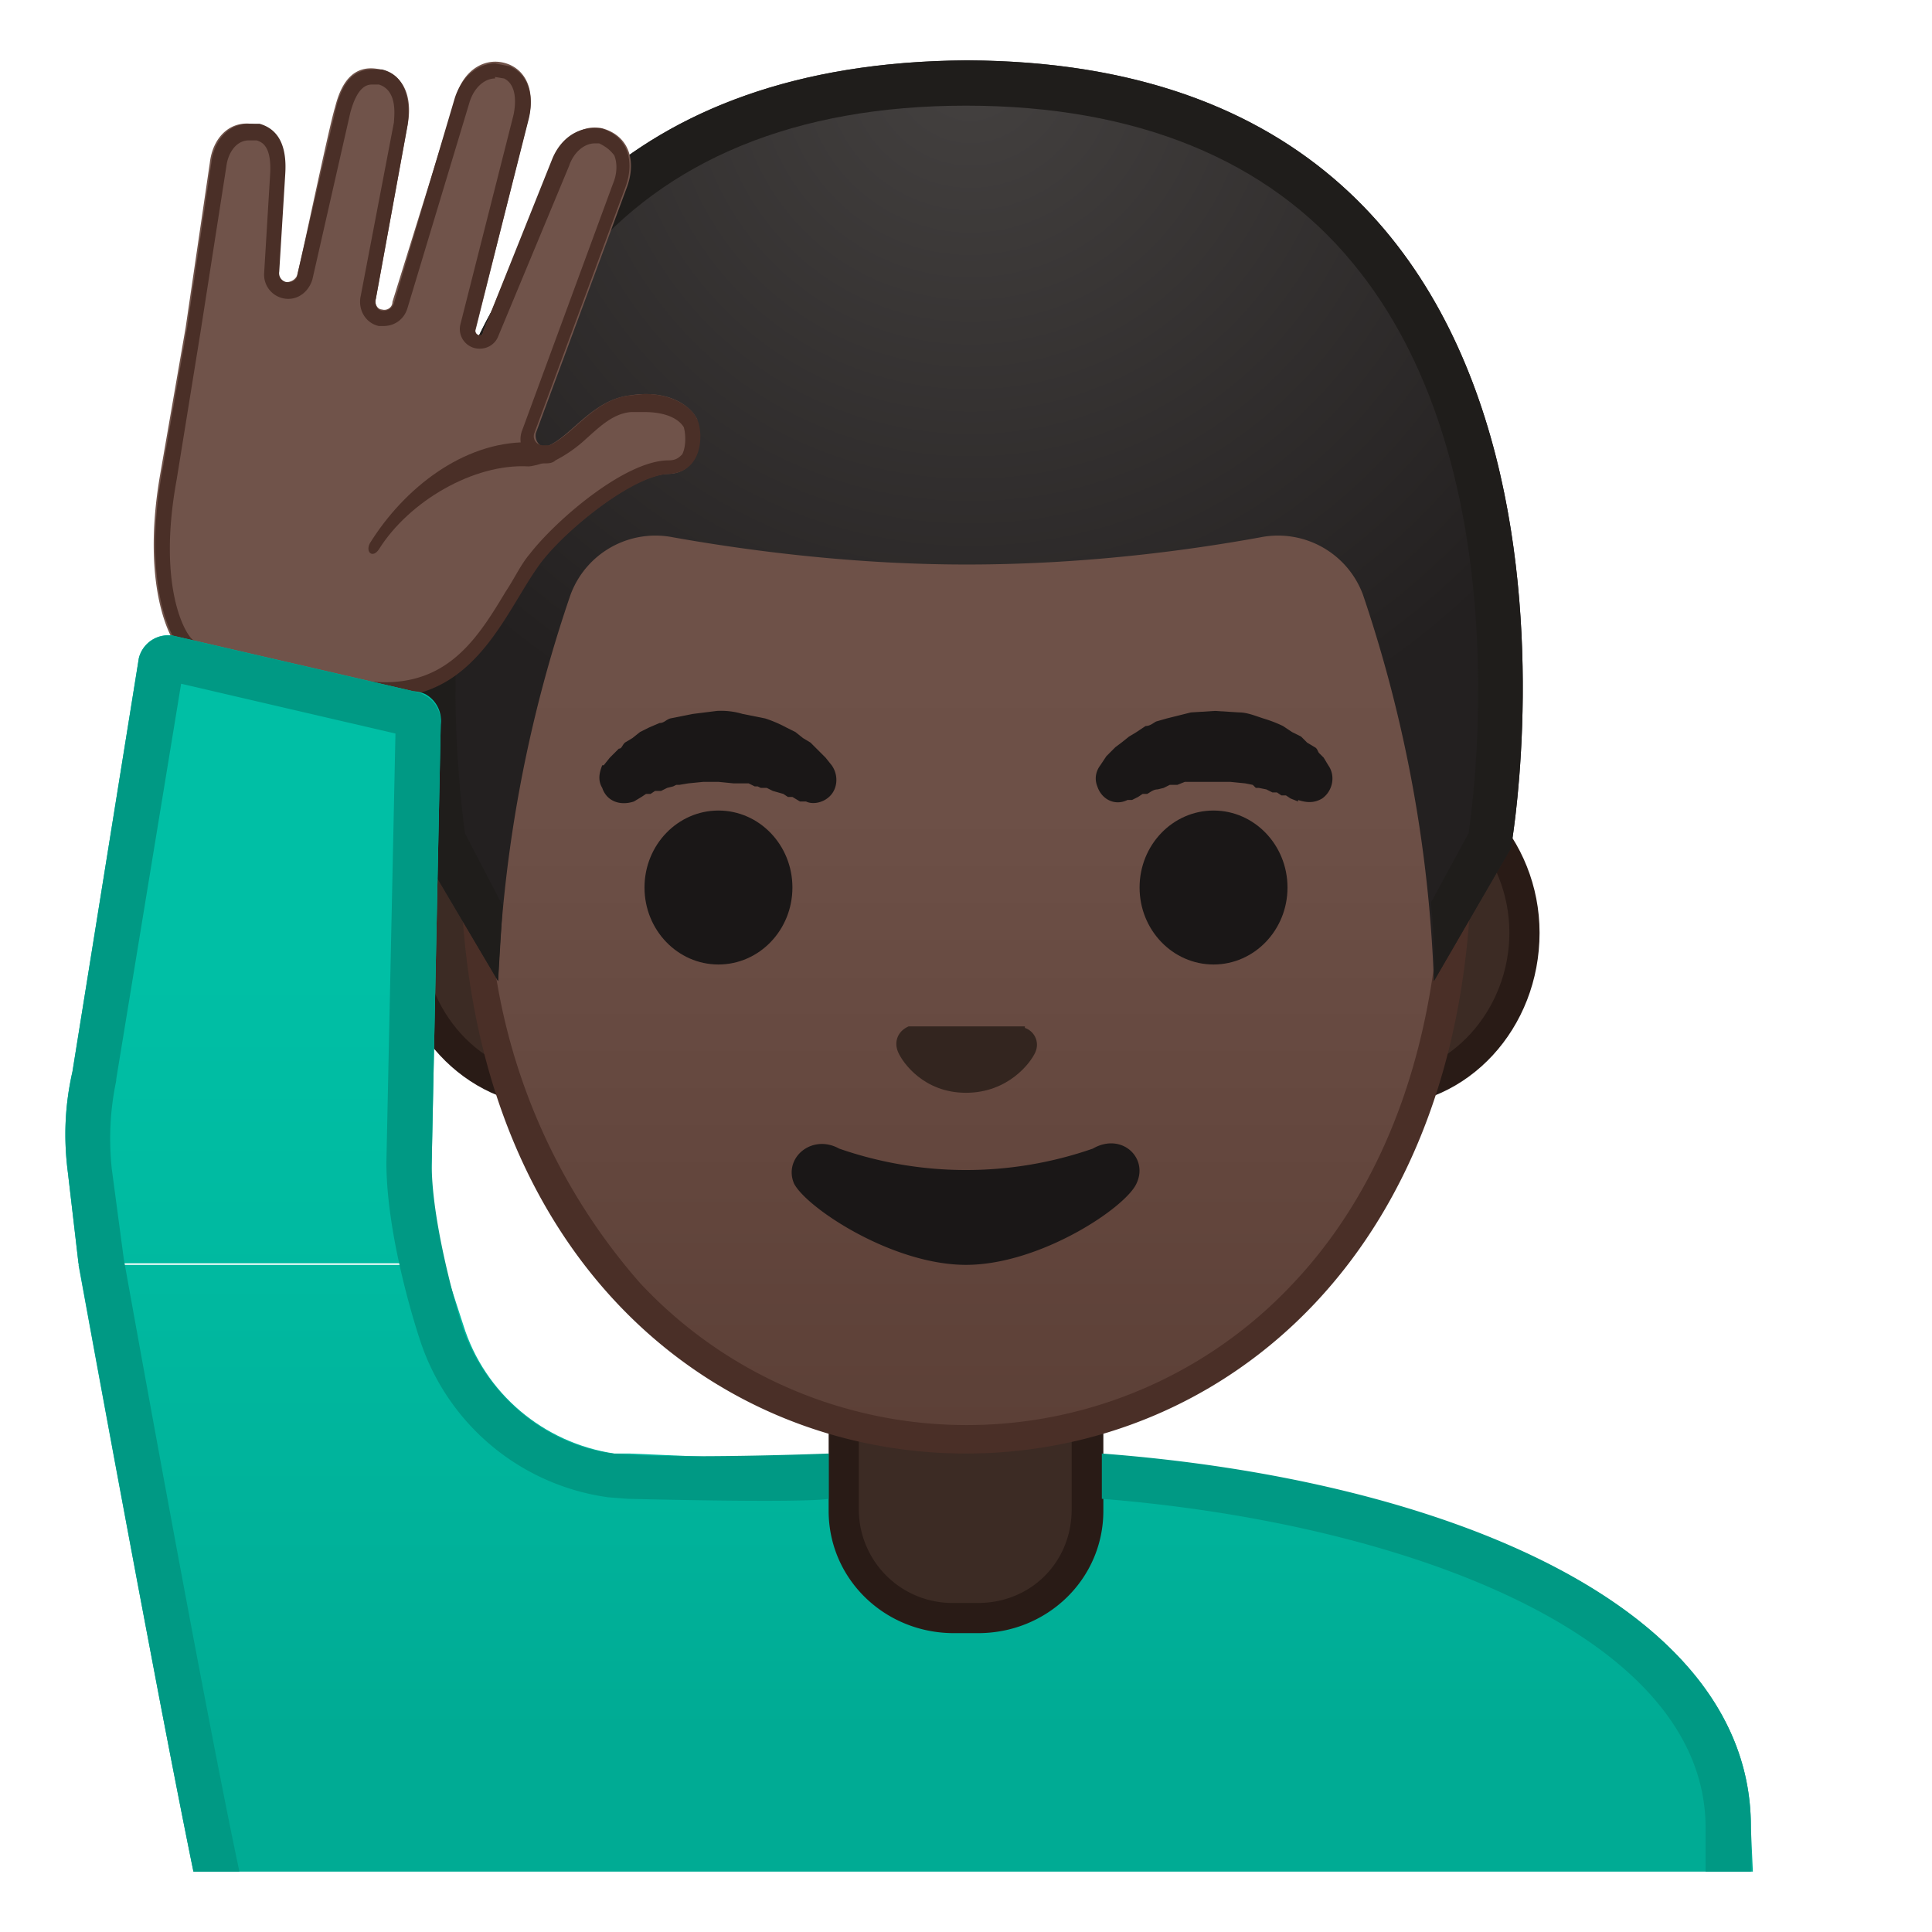 <svg viewBox="0 0 128 128" xmlns="http://www.w3.org/2000/svg" xmlns:xlink="http://www.w3.org/1999/xlink"><defs><path id="a" d="M4 4h120v120H4z"/></defs><clipPath id="b"><use xlink:href="#a"/></clipPath><g clip-path="url(#b)"><linearGradient id="c" x1="60.8" x2="60.8" y1="70.1" y2="114.8" gradientUnits="userSpaceOnUse"><stop stop-color="#00BFA5" offset="0"/><stop stop-color="#00B29A" offset=".7"/><stop stop-color="#00AB94" offset="1"/></linearGradient><path d="M116 121c0-16.7-26.4-25-52-25-4.3 0-8.7.2-13 .7l-9.3-.4h-1c-4.7-.7-8.6-4-10-8.5l-1.3-4H5.2s7.4 40.6 8.8 45.5l102.4.6-.4-8.8z" fill="url(#c)"/></g><g clip-path="url(#b)"><linearGradient id="d" x1="66.8" x2="66.8" y1="102.5" y2="179.7" gradientUnits="userSpaceOnUse"><stop stop-color="#00BFA5" offset="0"/><stop stop-color="#00B29A" offset=".7"/><stop stop-color="#00AB94" offset="1"/></linearGradient><path d="M16.3 183.1v-9.4c0-16.3 25.3-23.5 50.5-23.6 25.1 0 50.5 8.1 50.5 23.6v9.4h-101z" fill="url(#d)"/><path d="M66.9 151.6c12.9 0 25.4 2.2 34.3 6 6.7 2.9 14.6 8 14.6 16v8h-98v-8c0-15.1 24.6-22 49-22m0-3c-25.5 0-52 7.3-52 25v11h104v-11c0-16.7-26.3-25-52-25z" fill="#009984"/></g><g clip-path="url(#b)"><path d="M63.2 107.2c-4 0-7.3-3.2-7.3-7.1v-9h16.2v9c0 4-3.3 7.1-7.3 7.1h-1.6z" fill="#3C2B24"/><path d="M71 92v8c0 3.5-2.7 6.2-6.2 6.2h-1.6a6.2 6.2 0 0 1-6.3-6.1v-8h14.2m2-2H54.9v10c0 4.5 3.7 8.1 8.3 8.1h1.6c4.6 0 8.3-3.6 8.3-8.1V90z" fill="#291B16"/></g><g clip-path="url(#b)"><path d="M36.7 72.3c-5.4 0-9.7-4.7-9.7-10.4s4.3-10.5 9.7-10.5h54.6c5.4 0 9.7 4.7 9.7 10.5s-4.3 10.4-9.7 10.4H36.7z" fill="#3C2B24"/><path d="M91.3 52.4c4.8 0 8.7 4.3 8.7 9.4s-3.9 9.5-8.7 9.5H36.7c-4.8 0-8.7-4.3-8.7-9.5s3.9-9.4 8.7-9.4h54.6m0-2H36.7c-6 0-10.7 5.2-10.7 11.4 0 6.3 4.8 11.5 10.7 11.5h54.6c6 0 10.7-5.2 10.7-11.5 0-6.2-4.8-11.4-10.7-11.4z" fill="#291B16"/></g><g clip-path="url(#b)"><linearGradient id="e" x1="64" x2="64" y1="94.6" y2="12.8" gradientUnits="userSpaceOnUse"><stop stop-color="#5C4037" offset="0"/><stop stop-color="#63463D" offset=".2"/><stop stop-color="#6D5047" offset=".5"/><stop stop-color="#70534A" offset="1"/></linearGradient><path d="M64 95.3c-15.7 0-32.5-12.2-32.5-38.8 0-12.4 3.5-23.8 10-32.2 6-7.8 14.3-12.2 22.5-12.2s16.4 4.4 22.5 12.2c6.5 8.4 10 19.8 10 32.2a42 42 0 0 1-10.1 29.2A30.5 30.5 0 0 1 64 95.3z" fill="url(#e)"/><path d="M64 13c8 0 15.8 4.4 21.7 12a51.5 51.5 0 0 1 9.8 31.5c0 11.8-3.4 21.7-9.8 28.5a29.6 29.6 0 0 1-43.3 0 40.5 40.5 0 0 1-10-28.5 51.3 51.3 0 0 1 10-31.5A28.1 28.1 0 0 1 64 13m0-2c-17.4 0-33.5 18.7-33.5 45.5C30.5 83 47 96.3 64 96.3S97.5 83 97.5 56.5C97.5 29.7 81.4 11 64 11z" fill="#4A2F27"/></g><g clip-path="url(#b)"><g fill="#1A1717"><path d="M40 50.7l.4-.5.2-.2.4-.4c.2 0 .2-.2.4-.4l.5-.3.5-.4.6-.3.7-.3c.3 0 .4-.2.7-.3l1.5-.3 1.6-.2a5 5 0 0 1 1.7.2l1.5.3a8.6 8.6 0 0 1 1.4.6l.6.3.5.4.5.3.4.4.3.3.3.3.4.5c.5.7.4 1.7-.3 2.2-.4.3-1 .4-1.4.2H53l-.5-.3h-.3l-.3-.2-.7-.2-.4-.2h-.4l-.2-.1H50l-.4-.2h-1l-1-.1h-1l-1 .1-.6.1h-.2l-.2.1-.4.1-.4.2h-.4l-.3.2h-.3l-.3.2-.5.3c-.9.3-1.8 0-2.1-.9-.3-.5-.2-1 0-1.5z"/><ellipse cx="47.6" cy="58.8" rx="4.9" ry="5.1"/><path d="M86 53.1l-.5-.2-.3-.2h-.3l-.3-.2h-.3l-.4-.2-.5-.1h-.2L83 52l-.5-.1-1-.1h-3l-.5.2h-.5l-.4.2-.4.1c-.3 0-.5.2-.7.3h-.3l-.3.2-.4.2h-.3c-.8.4-1.7 0-2-.9-.2-.5-.1-1 .2-1.4l.4-.6.3-.3.3-.3.4-.3.5-.4.5-.3.6-.4c.3 0 .5-.2.7-.3l.7-.2 1.6-.4 1.6-.1 1.6.1c.5 0 1 .2 1.6.4a8.6 8.6 0 0 1 1.3.5l.6.4.6.3.4.4.5.3c.2.1.2.3.3.4l.3.3.3.5c.5.7.3 1.7-.4 2.2-.5.3-1 .3-1.6.1z"/><ellipse cx="80.4" cy="58.8" rx="4.9" ry="5.1"/></g><path d="M67.9 68h-7.7c-.7.3-1 1-.7 1.7s1.7 2.7 4.5 2.7 4.3-2 4.6-2.7c.3-.7-.1-1.4-.7-1.6z" fill="#33251F"/><path d="M72.4 76.1a25.6 25.6 0 0 1-16.8 0c-1.8-1-3.7.6-3 2.3.8 1.6 6.5 5.4 11.4 5.4s10.6-3.8 11.3-5.4c.8-1.7-1-3.4-2.9-2.3z" fill="#1A1717"/></g><g clip-path="url(#b)"><radialGradient id="f" cx="64.3" cy="4.3" r="48.9" gradientUnits="userSpaceOnUse"><stop stop-color="#444140" offset="0"/><stop stop-color="#232020" offset="1"/></radialGradient><path d="M64 4c-45.5.3-36.2 52.2-36.2 52.2L33 65a90 90 0 0 1 4.8-25.6 6 6 0 0 1 6.8-3.8c4.5.8 11.6 1.8 19.4 1.8h.1c8 0 15-1 19.4-1.8a6 6 0 0 1 6.8 3.8A90 90 0 0 1 95 65l5.1-8.8s9.3-52-36-52.2z" fill="url(#f)"/><path d="M64 4c-45.5.3-36.2 52.2-36.2 52.2L33 65l.3-5-2.5-4.8c-.2-1.6-.9-7-.5-13.6.4-7 2.1-17 8.2-24.2C44.1 10.6 52.7 7 64 7s20 3.6 25.6 10.4c10.8 13 8.2 34.3 7.7 37.8l-2.5 4.6c.2 2 .3 3.7.2 5.2l5.1-8.8s9.3-52-36-52.2z" fill="#1F1D1B"/></g><g clip-path="url(#b)"><path d="M46.2 27.8c-.5-1-2-2-4.5-1.6-2.4.3-3.8 2.6-5.3 3.3-.5.3-1-.2-.9-.8l6-16.2c.7-1.8.2-3.5-1.6-4-1.4-.3-2.6.7-3.2 2L32 22c0 .2-.2.3-.3.2a.3.3 0 0 1-.2-.3l3.5-14c.4-1.5.1-3-1.2-3.6-1.6-.7-3.2.4-3.6 2.2L26 20c0 .4-.4.6-.7.5-.3 0-.5-.4-.4-.7L27 8.3c.3-1.5 0-3.3-1.8-3.7s-2.6.9-3 2.5c-.4 1.3-2 9-2.5 11.1-.1.3-.4.5-.8.5a.6.6 0 0 1-.5-.7l.4-6.5c.1-1.6-.3-2.9-1.7-3.2-1.7-.5-3 .7-3.2 2.5l-1.6 10.9-1.7 9.8c-1.3 7.6.8 11.3 1.5 11.7 1.2.7 7.9 1.8 9.5 2.3 9.4 3 11.4-4.7 14.2-8.3 1.8-2.2 6.1-5.7 8.4-5.8 2.3 0 2.3-2.7 1.9-3.6z" fill="#70534A"/><path d="M32.8 5.1l.6.1c1 .5.7 2.1.6 2.5l-3.5 13.8a1.3 1.3 0 0 0 1.3 1.6c.5 0 1-.3 1.2-.8L37.7 11c.3-.9 1-1.5 1.7-1.5h.3c.4.2.7.4 1 .8.2.5.2 1.2-.1 1.9l-6 16.3a1.6 1.6 0 0 0 1.5 2.2c.2 0 .5 0 .7-.2a9 9 0 0 0 2-1.4c.9-.8 1.8-1.7 3-1.8h.9c1.5 0 2.3.5 2.6 1 .1.3.2 1.2-.1 1.8-.2.2-.4.4-.9.4-2.9 0-7.5 4-9.2 6.2-.6.7-1 1.6-1.6 2.5-1.8 3-3.7 6-8 6-1 0-2.2-.2-3.5-.6l-3.7-.8c-1.9-.4-5-1-5.5-1.4-.5-.3-2.4-3.5-1.1-10.6l1.6-9.9L15 11c.1-.8.6-1.7 1.5-1.7h.5c.3.1 1 .3.9 2.2l-.4 6.6a1.6 1.6 0 0 0 1.6 1.7c.8 0 1.4-.6 1.6-1.3l2.5-11c.5-1.9 1.2-1.9 1.5-1.9h.4c1.3.4 1 2.2 1 2.5l-2.2 11.5c-.2.9.3 1.8 1.2 2h.3c.8 0 1.4-.5 1.6-1.2l4.1-13.6c.3-1 1-1.6 1.7-1.6m0-1c-1.2 0-2.3 1-2.7 2.4l-4 13.5c-.1.3-.4.5-.7.5-.4 0-.6-.4-.5-.8L27 8.3c.2-1.4 0-3.3-1.7-3.7h-.6c-1.4 0-2 1-2.4 2.4l-2.6 11.2c0 .3-.3.5-.6.5a.6.6 0 0 1-.6-.7l.4-6.5c.1-1.6-.3-2.9-1.7-3.3h-.7c-1.3 0-2.3 1-2.5 2.6l-1.6 10.9-1.7 9.8c-1.3 7.6.8 11.2 1.5 11.7 1.2.7 7.9 1.8 9.5 2.3 1.5.5 2.8.7 3.9.7 6.1 0 8-6 10.3-9 1.8-2.3 6.1-5.7 8.4-5.8s2.3-2.7 1.9-3.6c-.4-.9-1.7-1.7-3.5-1.7l-1 .1c-2.4.3-3.7 2.6-5.3 3.3H36a.6.6 0 0 1-.6-.8l6-16.2c.7-1.8.2-3.5-1.6-4h-.5c-1.2 0-2.2.8-2.7 2L32 22c0 .2-.1.2-.2.2h-.1a.3.3 0 0 1-.2-.4L35 8c.4-1.5.1-3-1.2-3.6l-1-.2z" fill="#4A2F27"/><path d="M34.9 29.3c-4.2 0-8.1 3-10.4 6.7-.3.6.2 1 .6.4 2-3.2 6.3-5.7 9.9-5.5.5 0 1.8-.5 1.8-.5l-.9-.6s-.3-.4-1-.5z" fill="#4A2F27"/></g><g clip-path="url(#b)"><linearGradient id="g" x1="16.8" x2="16.8" y1="64.2" y2="128" gradientUnits="userSpaceOnUse"><stop stop-color="#00BFA5" offset="0"/><stop stop-color="#00B29A" offset=".7"/><stop stop-color="#00AB94" offset="1"/></linearGradient><path d="M29.1 83c-.4-1.9-.6-3.9-.5-5.9l.6-29.1a2 2 0 0 0-1-2 2 2 0 0 0-.8-.2l-16-3.7a2 2 0 0 0-2.2 1.5L4.8 71c-.5 2.2-.6 4.4-.3 6.7l.7 6h24.2l-.3-.6z" fill="url(#g)"/></g><path d="M116 121c0-14.7-20.5-23-43-24.7v3c20 1.6 40 9 40 21.8v7.9H45c-1 0-2 .5-2.5 1.2s-.7 1.8-.4 2.7l4.3 13.6-9.7.1-3-.7c-8-2-11.9-3.3-16-15a3 3 0 0 0-.7-1v-.6l-.1-.9c-1.5-4.8-8.7-45-8.7-45l-.8-6c-.2-2-.1-3.9.3-5.8v-.1L12 45.3l14.2 3.3-.6 28.4c0 5.2 2.2 11.7 2.2 11.7a15.3 15.3 0 0 0 12.5 10.5l1.3.1s11.5.3 13.3 0v-3s-10.2.4-14.3 0c-4.6-.6-8.5-4-10-8.5 0 0-2-6.4-2-10.7l.6-29.2a2 2 0 0 0-1-1.8 2 2 0 0 0-.8-.3l-16-3.7h-.2a2 2 0 0 0-2 1.5L4.8 71c-.5 2.2-.6 4.4-.3 6.7l.7 6s7.4 40.7 8.8 45.6v2.7h.9c5.3 14.8 11.7 15 21.5 17.6l14.2-.1-5.7-17.5H116v-11z" clip-path="url(#b)" fill="#009984"/></svg>